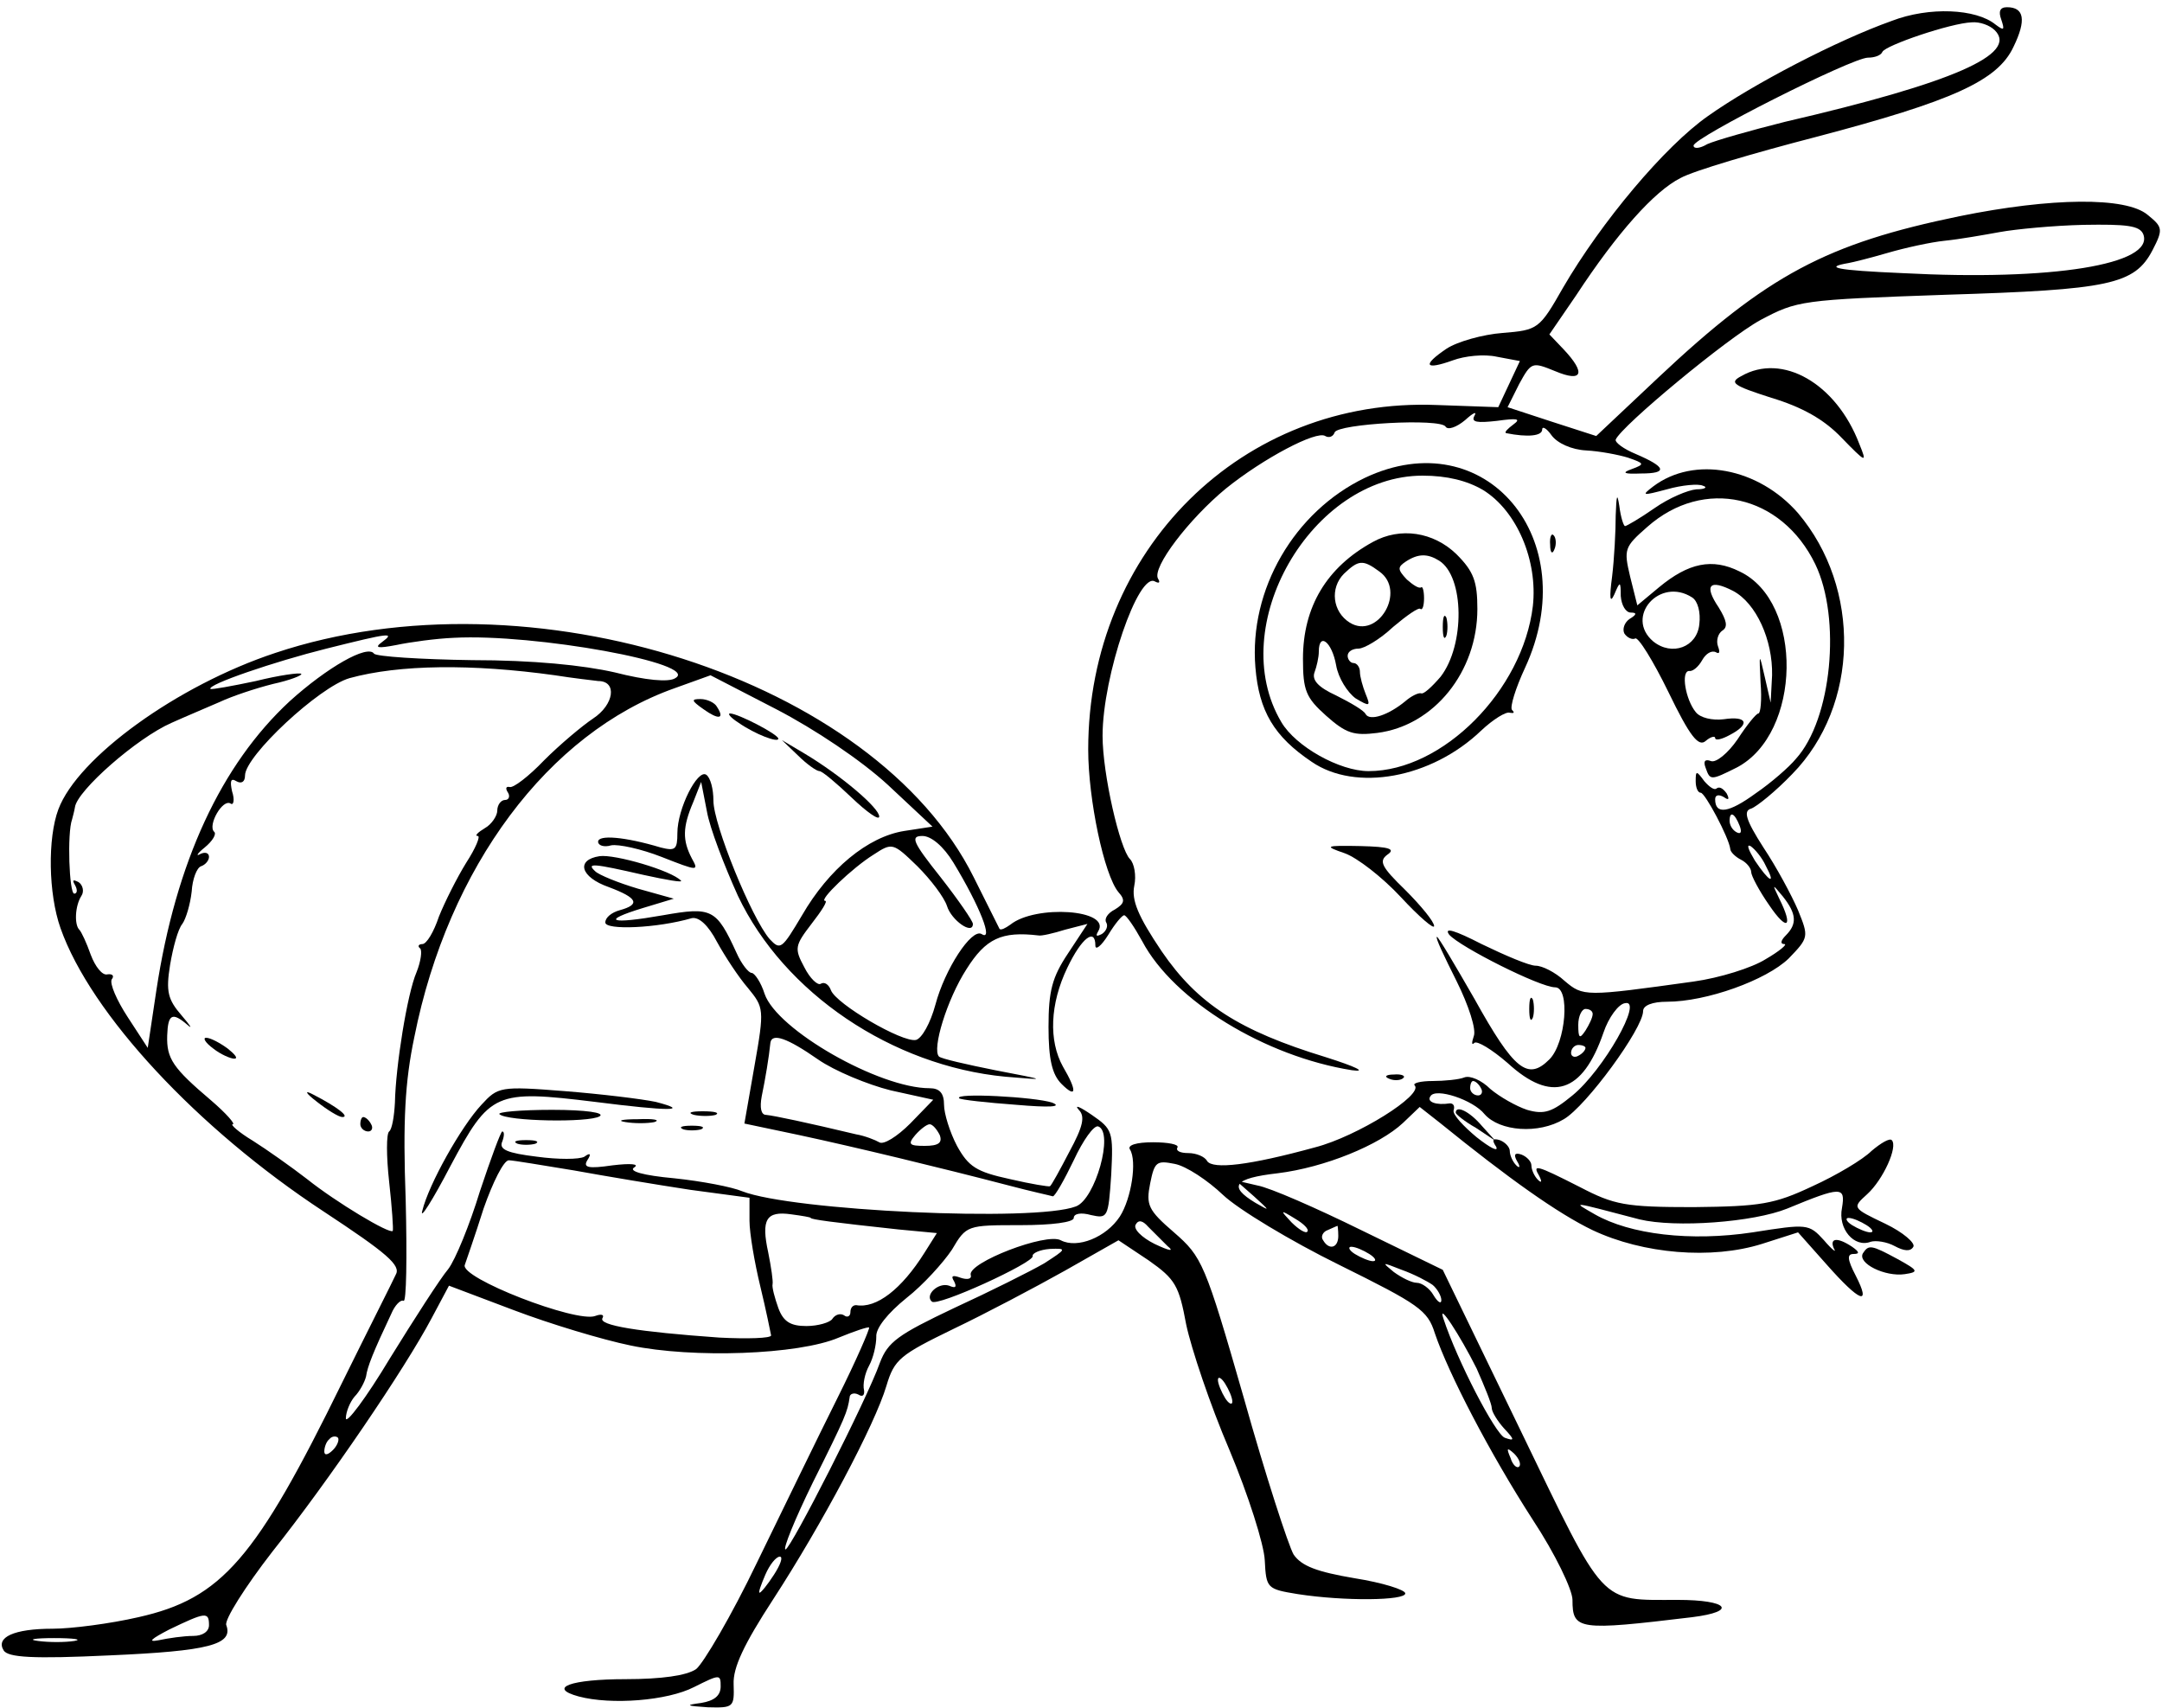 <?xml version="1.0" standalone="no"?>
<!DOCTYPE svg PUBLIC "-//W3C//DTD SVG 20010904//EN"
 "http://www.w3.org/TR/2001/REC-SVG-20010904/DTD/svg10.dtd">
<svg version="1.0" xmlns="http://www.w3.org/2000/svg"
 width="300pt" height="237pt" viewBox="0 0 300 237"
 preserveAspectRatio="xMidYMid meet">
<g transform="translate(0,237) scale(0.1,-0.1)"
fill="#000000" stroke="none">
<path d="M2625 2341 c-76 -27 -193 -88 -255 -132 -60 -42 -148 -147 -201 -238
-33 -58 -35 -59 -84 -63 -27 -2 -63 -12 -78 -22 -34 -23 -30 -30 9 -16 16 6
43 9 61 5 l32 -6 -15 -32 -15 -32 -85 3 c-270 11 -484 -201 -484 -478 0 -69
22 -174 42 -198 10 -11 8 -16 -5 -24 -10 -5 -15 -13 -12 -18 3 -5 0 -12 -6
-16 -8 -4 -9 -3 -5 4 18 30 -87 37 -122 9 -7 -5 -13 -8 -15 -6 -1 2 -17 34
-36 72 -137 275 -616 429 -969 311 -136 -45 -274 -145 -301 -217 -15 -40 -14
-117 3 -165 42 -119 190 -278 365 -393 88 -58 108 -75 100 -88 -4 -9 -38 -76
-74 -149 -120 -245 -167 -300 -283 -326 -39 -9 -93 -16 -119 -16 -54 0 -79
-12 -68 -30 6 -10 41 -12 147 -7 138 6 172 15 162 42 -3 7 26 53 64 102 78 98
184 254 221 324 l24 45 90 -34 c50 -19 123 -41 162 -49 86 -18 233 -13 289 11
22 9 40 15 42 14 1 -2 -18 -46 -44 -98 -26 -52 -76 -155 -112 -229 -35 -73
-74 -139 -84 -147 -13 -9 -48 -14 -98 -14 -76 0 -109 -12 -65 -24 45 -12 123
-6 160 13 36 18 37 18 37 1 0 -13 -9 -20 -27 -23 -23 -3 -21 -4 9 -6 36 -1 37
0 36 32 -1 23 14 55 55 118 67 103 141 242 157 296 11 37 19 43 93 79 44 21
114 58 155 81 l74 42 42 -28 c37 -26 42 -35 52 -89 7 -33 33 -111 60 -174 26
-62 48 -131 49 -153 2 -39 3 -40 46 -47 65 -10 149 -9 149 1 0 5 -32 15 -70
21 -53 9 -74 17 -85 33 -7 12 -39 110 -69 217 -54 188 -58 196 -97 230 -36 31
-39 38 -33 68 6 30 9 32 34 27 16 -3 46 -23 67 -43 21 -20 94 -64 161 -97 111
-55 123 -63 133 -95 19 -56 76 -166 136 -259 31 -47 55 -97 55 -111 0 -42 8
-43 166 -24 64 8 50 24 -20 24 -110 0 -99 -11 -218 235 l-108 223 -113 55
c-63 31 -127 59 -144 62 l-30 7 25 -22 c23 -21 23 -21 2 -9 -38 23 -30 34 31
41 65 8 141 39 174 70 l23 22 28 -22 c95 -77 164 -126 212 -149 70 -33 165
-41 235 -19 l50 16 40 -45 c46 -52 62 -58 40 -15 -12 23 -12 30 -3 30 9 0 8 3
-2 10 -21 14 -32 12 -25 -3 4 -6 -3 -1 -14 12 -21 23 -23 23 -99 11 -86 -13
-170 -3 -219 25 -31 18 -37 19 62 -7 50 -12 158 -4 205 15 75 31 81 31 76 1
-6 -29 17 -56 40 -47 7 2 22 0 33 -6 13 -7 22 -8 26 -1 3 5 -14 20 -39 32 -46
22 -46 22 -25 41 22 20 43 66 34 75 -3 3 -15 -4 -28 -15 -12 -12 -49 -34 -82
-49 -53 -25 -72 -28 -165 -29 -95 0 -110 3 -158 28 -61 31 -66 32 -56 15 4 -8
3 -10 -2 -5 -5 5 -9 14 -9 20 0 5 -6 12 -14 15 -9 3 -11 0 -6 -9 5 -8 4 -11
-1 -6 -5 5 -9 14 -9 20 0 5 -6 12 -14 15 -10 3 -11 0 -5 -9 4 -8 -8 -2 -27 13
-18 15 -33 31 -32 37 2 6 0 10 -5 10 -19 -3 -33 2 -27 10 7 12 59 -5 75 -25
21 -24 75 -28 110 -7 31 18 110 126 110 150 0 8 13 13 33 13 55 0 138 30 169
60 28 29 28 30 13 67 -9 21 -30 60 -48 87 -25 39 -28 51 -17 54 8 3 34 24 57
48 93 95 96 258 8 362 -55 63 -144 80 -201 37 -17 -13 -15 -13 19 -4 21 6 44
8 50 5 7 -2 3 -5 -9 -5 -12 -1 -38 -12 -58 -26 -20 -14 -39 -25 -41 -25 -2 0
-6 12 -8 28 -3 19 -4 15 -5 -13 0 -22 -2 -60 -5 -85 -4 -30 -3 -38 3 -25 8 19
9 19 9 -2 1 -13 7 -23 14 -23 9 0 8 -3 -2 -9 -7 -5 -10 -14 -7 -20 4 -6 11 -9
15 -7 4 3 25 -31 46 -74 30 -62 42 -77 52 -68 7 6 13 7 13 4 0 -4 9 -2 20 4
29 15 25 27 -8 22 -16 -2 -33 2 -39 10 -14 17 -21 57 -9 57 5 -1 13 6 18 15 5
9 13 14 19 11 5 -3 6 0 3 8 -3 8 0 18 6 22 8 5 6 14 -5 32 -21 31 -13 40 20
23 32 -17 55 -68 54 -117 l-2 -38 -8 35 c-8 35 -8 35 -6 -7 2 -24 0 -43 -3
-43 -3 0 -16 -16 -29 -36 -13 -19 -30 -33 -37 -30 -8 3 -11 0 -7 -10 6 -17 7
-17 43 1 90 47 93 230 4 272 -38 19 -71 12 -112 -22 l-30 -25 -10 40 c-9 38
-8 41 24 69 78 69 186 45 233 -52 36 -75 23 -215 -27 -270 -9 -11 -34 -33 -56
-48 -37 -27 -56 -30 -56 -8 0 6 5 7 12 3 7 -5 8 -3 4 5 -5 7 -10 10 -14 7 -3
-3 -10 2 -17 10 -11 15 -12 15 -12 0 0 -9 3 -16 7 -16 6 0 39 -62 41 -78 0 -4
7 -11 15 -15 8 -4 14 -12 14 -17 0 -5 11 -26 25 -46 25 -37 34 -31 14 9 -10
21 -10 21 5 3 19 -24 20 -38 4 -54 -7 -7 -8 -12 -2 -12 5 0 -7 -10 -26 -21
-19 -12 -64 -26 -100 -31 -151 -21 -153 -21 -179 1 -13 12 -31 21 -40 21 -9 0
-42 14 -75 30 -37 19 -53 24 -45 13 15 -17 126 -73 147 -73 21 0 15 -77 -8
-100 -30 -30 -49 -15 -104 84 -27 47 -50 86 -52 86 -3 0 10 -27 27 -61 17 -34
28 -68 24 -77 -3 -9 -3 -13 1 -9 4 3 24 -9 46 -28 61 -56 104 -42 133 42 7 21
21 40 30 41 26 6 -30 -93 -73 -128 -28 -23 -39 -27 -63 -20 -15 5 -38 18 -51
29 -12 12 -28 19 -36 16 -7 -3 -28 -5 -44 -5 -17 0 -28 -3 -25 -6 13 -13 -80
-71 -138 -86 -91 -25 -142 -31 -150 -19 -3 6 -15 11 -26 11 -11 0 -18 3 -15 8
2 4 -13 7 -34 7 -23 0 -36 -4 -32 -10 10 -16 2 -68 -14 -93 -19 -29 -59 -45
-82 -33 -20 11 -129 -31 -125 -48 2 -6 -5 -7 -14 -4 -11 4 -14 3 -9 -5 4 -8 2
-10 -7 -6 -15 5 -34 -13 -24 -22 7 -8 142 54 140 63 -1 4 10 9 24 10 24 1 23
0 -8 -20 -19 -11 -75 -39 -125 -62 -78 -37 -92 -47 -103 -76 -18 -51 -124
-259 -131 -259 -4 0 13 42 38 93 46 92 48 98 51 118 0 5 6 7 12 4 6 -4 9 -1 8
6 -2 8 1 23 7 34 6 11 10 29 10 40 -1 12 16 33 42 54 23 18 51 49 63 67 20 34
21 34 95 34 44 0 74 4 74 10 0 6 10 8 24 4 23 -5 24 -4 28 56 3 60 2 63 -27
83 -16 11 -25 15 -18 7 9 -9 6 -23 -13 -58 -13 -25 -25 -47 -27 -48 -1 -1 -26
3 -56 10 -46 10 -57 17 -73 46 -10 19 -18 45 -18 57 0 16 -6 23 -20 23 -70 0
-212 81 -229 131 -5 16 -14 29 -18 29 -4 0 -14 12 -21 28 -28 61 -34 64 -102
52 -74 -13 -87 -8 -28 10 l43 13 -50 14 c-27 8 -54 19 -59 24 -13 12 -3 11 67
-5 32 -7 55 -11 52 -8 -13 14 -92 37 -113 34 -33 -5 -27 -29 13 -43 40 -15 44
-24 15 -32 -11 -3 -20 -10 -20 -17 0 -11 72 -8 120 6 10 2 23 -10 35 -33 11
-20 30 -49 43 -64 22 -27 23 -29 9 -108 l-14 -80 76 -16 c79 -17 195 -45 291
-70 30 -8 58 -14 61 -15 3 0 16 23 29 50 13 28 28 49 34 47 22 -8 -4 -101 -31
-111 -57 -22 -394 -6 -463 21 -14 6 -56 14 -94 18 -44 4 -64 10 -56 15 8 5 -5
6 -30 3 -34 -5 -41 -3 -35 7 6 9 4 11 -4 5 -7 -4 -37 -4 -66 0 -41 5 -53 10
-48 21 3 8 3 14 0 14 -2 0 -16 -38 -31 -83 -14 -46 -34 -95 -44 -108 -11 -13
-47 -69 -81 -124 -33 -55 -61 -92 -61 -83 0 9 6 23 12 30 7 7 14 20 16 28 2
14 10 34 35 87 5 12 13 20 17 18 4 -3 5 60 3 140 -4 110 -1 164 12 226 47 236
186 422 361 484 l50 18 91 -47 c54 -28 118 -71 155 -105 l62 -58 -39 -6 c-51
-8 -105 -53 -142 -117 -28 -47 -30 -49 -45 -33 -25 29 -78 159 -78 192 0 16
-4 32 -10 36 -12 8 -40 -47 -40 -81 0 -23 -3 -25 -23 -20 -50 15 -87 18 -87 8
0 -5 8 -8 18 -5 10 2 42 -5 70 -16 51 -20 52 -20 42 -2 -13 25 -13 43 2 78
l11 28 8 -41 c4 -23 24 -75 43 -117 64 -135 214 -236 371 -251 59 -5 59 -5
-14 9 -40 8 -75 16 -78 19 -10 10 11 79 38 121 27 43 49 53 100 47 4 -1 21 3
37 8 l31 8 -27 -41 c-22 -33 -27 -52 -27 -102 0 -45 5 -66 18 -79 21 -21 22
-10 2 24 -20 36 -18 87 6 137 20 42 39 56 39 31 0 -7 8 -1 18 15 9 15 19 27
22 27 3 0 14 -16 25 -36 44 -83 171 -160 291 -179 22 -3 5 5 -36 18 -121 37
-178 74 -228 147 -33 49 -42 71 -38 91 3 14 0 31 -6 37 -14 14 -38 118 -38
171 0 83 50 229 73 214 6 -3 7 -1 4 4 -9 15 43 83 94 125 52 42 126 81 138 73
5 -3 11 -1 13 5 4 12 147 20 154 8 3 -5 15 -1 27 9 11 10 17 13 13 6 -5 -9 4
-10 31 -7 29 4 34 3 23 -5 -8 -6 -13 -11 -10 -12 30 -6 50 -4 50 5 0 5 6 2 13
-8 8 -11 28 -20 48 -21 19 -1 45 -6 58 -10 23 -8 24 -9 5 -16 -14 -5 -11 -7
13 -6 38 0 35 9 -7 27 -17 7 -29 16 -28 20 8 19 155 141 201 166 51 27 56 28
257 35 227 7 262 14 287 62 15 29 14 32 -7 49 -30 25 -133 24 -261 -2 -184
-38 -266 -81 -418 -224 l-86 -81 -62 20 -61 20 16 32 c17 31 18 31 50 18 38
-16 43 -3 12 30 l-20 21 37 54 c57 87 109 145 145 163 18 10 103 35 188 57
190 50 252 78 274 125 18 37 15 55 -9 55 -10 0 -12 -6 -8 -17 5 -15 4 -16 -8
-7 -27 22 -92 25 -144 5z m143 -13 c33 -33 -58 -73 -291 -127 -48 -12 -97 -26
-108 -31 -10 -6 -19 -7 -19 -2 0 11 220 122 242 122 9 0 18 3 20 8 4 9 95 40
124 41 11 1 25 -4 32 -11z m206 -283 c16 -42 -127 -65 -334 -54 -93 4 -110 8
-75 14 6 1 30 7 54 14 24 7 60 15 80 17 20 2 54 8 76 12 22 4 74 9 116 10 60
1 78 -1 83 -13z m-626 -504 c8 -5 12 -21 10 -37 -3 -32 -38 -45 -64 -24 -40
34 9 90 54 61z m-1818 -62 c-11 -8 -6 -9 20 -4 19 4 55 9 80 10 112 6 343 -36
307 -56 -9 -6 -41 -3 -84 8 -44 10 -113 17 -198 17 -71 1 -133 5 -136 9 -9 13
-65 -19 -117 -66 -95 -88 -158 -223 -185 -401 l-12 -80 -28 43 c-15 23 -25 46
-22 52 4 5 1 8 -6 7 -7 -2 -17 11 -23 27 -6 17 -13 32 -16 35 -7 7 -6 33 3 47
4 6 2 15 -4 19 -8 4 -9 3 -5 -4 4 -7 3 -12 -1 -12 -7 0 -10 84 -3 103 1 4 3
11 4 17 3 23 86 96 134 117 20 9 51 22 67 29 17 8 50 19 74 25 23 5 41 12 39
14 -2 2 -31 -2 -63 -10 -33 -7 -61 -12 -63 -11 -5 6 89 38 161 56 88 22 96 23
77 9z m240 -46 c25 -4 52 -7 60 -8 27 0 22 -33 -7 -52 -15 -10 -46 -36 -68
-58 -21 -22 -43 -39 -48 -37 -5 1 -6 -2 -2 -8 3 -5 1 -10 -4 -10 -6 0 -11 -7
-11 -15 0 -7 -8 -19 -17 -24 -10 -6 -15 -11 -10 -11 4 0 -3 -17 -16 -37 -13
-21 -30 -55 -38 -75 -7 -21 -17 -38 -23 -38 -5 0 -7 -3 -3 -6 3 -3 1 -18 -5
-33 -13 -30 -29 -131 -30 -181 -1 -19 -4 -37 -8 -40 -4 -3 -4 -34 0 -70 4 -36
6 -66 5 -68 -4 -5 -79 40 -119 72 -22 17 -56 41 -75 53 -20 12 -32 23 -28 23
4 0 -9 15 -30 33 -53 45 -62 58 -61 90 1 30 7 33 28 15 8 -7 4 -1 -8 13 -19
22 -22 33 -16 70 4 24 11 50 17 57 5 7 11 27 13 45 1 17 7 33 13 35 6 2 11 8
11 13 0 6 -6 7 -12 4 -7 -4 -4 1 6 9 11 9 17 19 13 22 -9 9 12 46 23 39 4 -3
6 5 2 17 -3 14 -2 19 6 14 7 -4 12 -1 12 8 0 27 103 123 145 135 69 19 170 20
285 4z m1644 -209 c3 -8 2 -12 -4 -9 -6 3 -10 10 -10 16 0 14 7 11 14 -7z
m-1091 -51 c37 -61 56 -110 39 -99 -14 8 -51 -49 -64 -98 -7 -26 -19 -47 -27
-49 -19 -4 -111 50 -118 69 -3 8 -9 12 -14 9 -4 -3 -15 7 -23 23 -14 26 -13
30 10 60 14 18 23 32 19 32 -10 0 38 46 67 64 26 17 27 17 61 -16 19 -19 37
-43 41 -55 6 -20 36 -41 36 -25 0 4 -20 33 -45 65 -39 49 -42 57 -25 57 12 0
29 -14 43 -37z m1127 -4 c15 -28 5 -23 -15 7 -9 15 -12 23 -6 20 6 -4 16 -16
21 -27z m-240 -206 c0 -5 -5 -15 -10 -23 -8 -12 -10 -11 -10 8 0 12 5 22 10
22 6 0 10 -3 10 -7z m-1075 -63 c23 -16 69 -35 101 -43 l59 -13 -32 -33 c-18
-18 -37 -30 -43 -26 -5 3 -20 9 -32 11 -67 16 -114 26 -125 27 -7 0 -9 10 -6
26 5 24 10 54 12 74 2 14 23 7 66 -23z m1065 16 c0 -3 -4 -8 -10 -11 -5 -3
-10 -1 -10 4 0 6 5 11 10 11 6 0 10 -2 10 -4z m-145 -56 c3 -5 1 -10 -4 -10
-6 0 -11 5 -11 10 0 6 2 10 4 10 3 0 8 -4 11 -10z m-751 -65 c4 -11 -2 -15
-21 -15 -21 0 -24 2 -13 15 7 8 16 15 20 15 4 0 10 -7 14 -15z m-508 -49 c44
-8 116 -20 162 -27 l82 -11 0 -32 c0 -17 7 -58 15 -91 8 -33 14 -63 15 -68 0
-4 -33 -5 -72 -3 -113 8 -168 17 -162 27 3 5 -2 6 -10 3 -26 -10 -189 53 -181
71 2 6 14 40 26 78 13 37 28 67 35 67 6 0 47 -7 90 -14z m329 -66 c0 -2 29 -6
122 -16 l53 -5 -17 -27 c-32 -51 -67 -78 -95 -73 -5 0 -8 -4 -8 -10 0 -5 -4
-8 -9 -4 -5 3 -12 1 -16 -5 -3 -5 -20 -10 -36 -10 -22 0 -32 6 -39 25 -5 14
-9 29 -8 33 1 4 -2 24 -6 44 -10 46 -3 58 32 53 15 -2 27 -4 27 -5z m689 -19
c-2 -3 -12 3 -22 13 -16 17 -16 18 5 5 12 -7 20 -15 17 -18z m-194 -20 c10 -8
3 -7 -18 3 -18 9 -30 21 -26 27 4 7 10 5 17 -3 7 -7 19 -19 27 -27z m970 29
c8 -5 11 -10 5 -10 -5 0 -17 5 -25 10 -8 5 -10 10 -5 10 6 0 17 -5 25 -10z
m-733 -15 c0 -17 -13 -20 -21 -6 -4 5 0 12 6 14 7 3 13 6 14 6 0 1 1 -6 1 -14z
m43 -25 c8 -5 11 -10 5 -10 -5 0 -17 5 -25 10 -8 5 -10 10 -5 10 6 0 17 -5 25
-10z m88 -43 c6 -5 12 -15 12 -21 0 -6 -5 -3 -11 7 -5 9 -16 17 -23 17 -7 0
-21 7 -32 15 -17 14 -17 14 11 3 17 -6 36 -16 43 -21z m61 -116 c11 -25 21
-49 21 -55 0 -5 8 -18 17 -28 15 -16 15 -18 1 -13 -13 5 -66 107 -85 165 -9
26 23 -23 46 -69z m-339 -46 c0 -5 -5 -3 -10 5 -5 8 -10 20 -10 25 0 6 5 3 10
-5 5 -8 10 -19 10 -25z m-1248 -67 c-7 -7 -12 -8 -12 -2 0 6 3 14 7 17 3 4 9
5 12 2 2 -3 -1 -11 -7 -17z m1646 -23 c-3 -3 -9 2 -12 12 -6 14 -5 15 5 6 7
-7 10 -15 7 -18z m-1034 -150 c-9 -14 -18 -25 -20 -25 -2 0 2 11 8 25 6 14 15
25 20 25 5 0 1 -11 -8 -25z m-784 -70 c0 -9 -9 -15 -22 -15 -13 0 -34 -3 -48
-6 -16 -3 -10 2 15 15 50 24 55 25 55 6z m-187 -22 c-13 -2 -35 -2 -50 0 -16
2 -5 4 22 4 28 0 40 -2 28 -4z"/>
<path d="M296 915 c10 -8 24 -14 29 -14 6 0 1 6 -9 14 -11 8 -24 15 -30 15 -5
0 -1 -7 10 -15z"/>
<path d="M440 841 c14 -11 30 -21 35 -21 11 0 -7 14 -40 31 -13 7 -12 3 5 -10z"/>
<path d="M500 810 c0 -5 5 -10 11 -10 5 0 7 5 4 10 -3 6 -8 10 -11 10 -2 0 -4
-4 -4 -10z"/>
<path d="M2416 1848 c-17 -9 -11 -13 42 -30 43 -13 73 -30 97 -55 35 -36 36
-36 25 -9 -32 84 -107 127 -164 94z"/>
<path d="M1894 1707 c-98 -47 -161 -155 -152 -263 5 -61 26 -96 78 -131 61
-42 166 -23 235 43 17 16 35 27 40 25 6 -1 7 0 3 4 -3 4 5 30 18 58 83 179
-55 343 -222 264z m164 -17 c47 -29 76 -98 69 -161 -14 -117 -125 -229 -228
-229 -40 0 -101 34 -121 68 -79 133 42 342 196 342 34 0 62 -7 84 -20z"/>
<path d="M1905 1618 c-64 -35 -97 -90 -97 -162 0 -44 4 -54 32 -79 28 -25 39
-28 71 -24 79 10 139 85 139 172 0 38 -5 52 -29 76 -32 31 -78 38 -116 17z
m92 -26 c35 -22 36 -117 2 -161 -12 -14 -24 -25 -27 -23 -4 1 -14 -4 -22 -11
-23 -19 -49 -28 -55 -18 -2 5 -21 16 -41 26 -24 11 -34 21 -30 32 3 8 6 21 6
29 0 27 18 14 24 -19 3 -18 16 -38 27 -46 20 -12 21 -11 14 6 -4 10 -8 24 -8
31 0 6 -4 12 -9 12 -4 0 -8 5 -8 10 0 6 7 10 15 10 8 0 30 13 48 30 19 16 36
28 38 25 3 -2 5 5 5 15 0 10 -2 17 -4 15 -3 -2 -11 3 -20 11 -13 14 -13 17 -1
25 17 11 30 11 46 1z m-83 -15 c38 -27 -2 -95 -41 -71 -24 15 -28 48 -8 68 20
19 26 20 49 3z"/>
<path d="M2002 1500 c0 -14 2 -19 5 -12 2 6 2 18 0 25 -3 6 -5 1 -5 -13z"/>
<path d="M2151 1614 c0 -11 3 -14 6 -6 3 7 2 16 -1 19 -3 4 -6 -2 -5 -13z"/>
<path d="M976 1386 c21 -15 30 -14 19 3 -3 6 -14 11 -23 11 -13 0 -13 -2 4
-14z"/>
<path d="M1025 1367 c23 -16 55 -28 55 -22 0 6 -56 35 -67 35 -4 0 1 -6 12
-13z"/>
<path d="M1107 1322 c12 -12 26 -22 30 -22 4 0 24 -17 45 -37 21 -20 38 -32
38 -26 0 12 -53 57 -103 87 l-32 19 22 -21z"/>
<path d="M1866 1186 c17 -6 52 -33 78 -61 25 -27 46 -45 46 -40 0 6 -18 28
-40 50 -33 32 -37 40 -25 49 12 8 3 11 -37 12 -50 1 -51 0 -22 -10z"/>
<path d="M2122 970 c0 -14 2 -19 5 -12 2 6 2 18 0 25 -3 6 -5 1 -5 -13z"/>
<path d="M1928 873 c7 -3 16 -2 19 1 4 3 -2 6 -13 5 -11 0 -14 -3 -6 -6z"/>
<path d="M668 837 c-28 -30 -73 -110 -82 -147 -4 -14 14 14 39 62 55 103 62
106 201 89 102 -13 134 -13 84 0 -19 4 -76 11 -127 15 -89 7 -92 6 -115 -19z"/>
<path d="M1331 846 c2 -2 38 -6 79 -9 46 -4 65 -3 50 3 -24 8 -137 14 -129 6z"/>
<path d="M693 824 c10 -10 124 -12 139 -3 8 5 -19 9 -66 9 -44 0 -76 -3 -73
-6z"/>
<path d="M963 823 c9 -2 23 -2 30 0 6 3 -1 5 -18 5 -16 0 -22 -2 -12 -5z"/>
<path d="M2020 826 c0 -2 12 -12 28 -21 l27 -18 -19 21 c-17 20 -36 29 -36 18z"/>
<path d="M868 813 c12 -2 30 -2 40 0 9 3 -1 5 -23 4 -22 0 -30 -2 -17 -4z"/>
<path d="M948 803 c6 -2 18 -2 25 0 6 3 1 5 -13 5 -14 0 -19 -2 -12 -5z"/>
<path d="M718 783 c6 -2 18 -2 25 0 6 3 1 5 -13 5 -14 0 -19 -2 -12 -5z"/>
<path d="M2585 631 c-8 -14 31 -33 58 -29 20 3 19 5 -10 21 -37 20 -40 20 -48
8z"/>
</g>
</svg>
